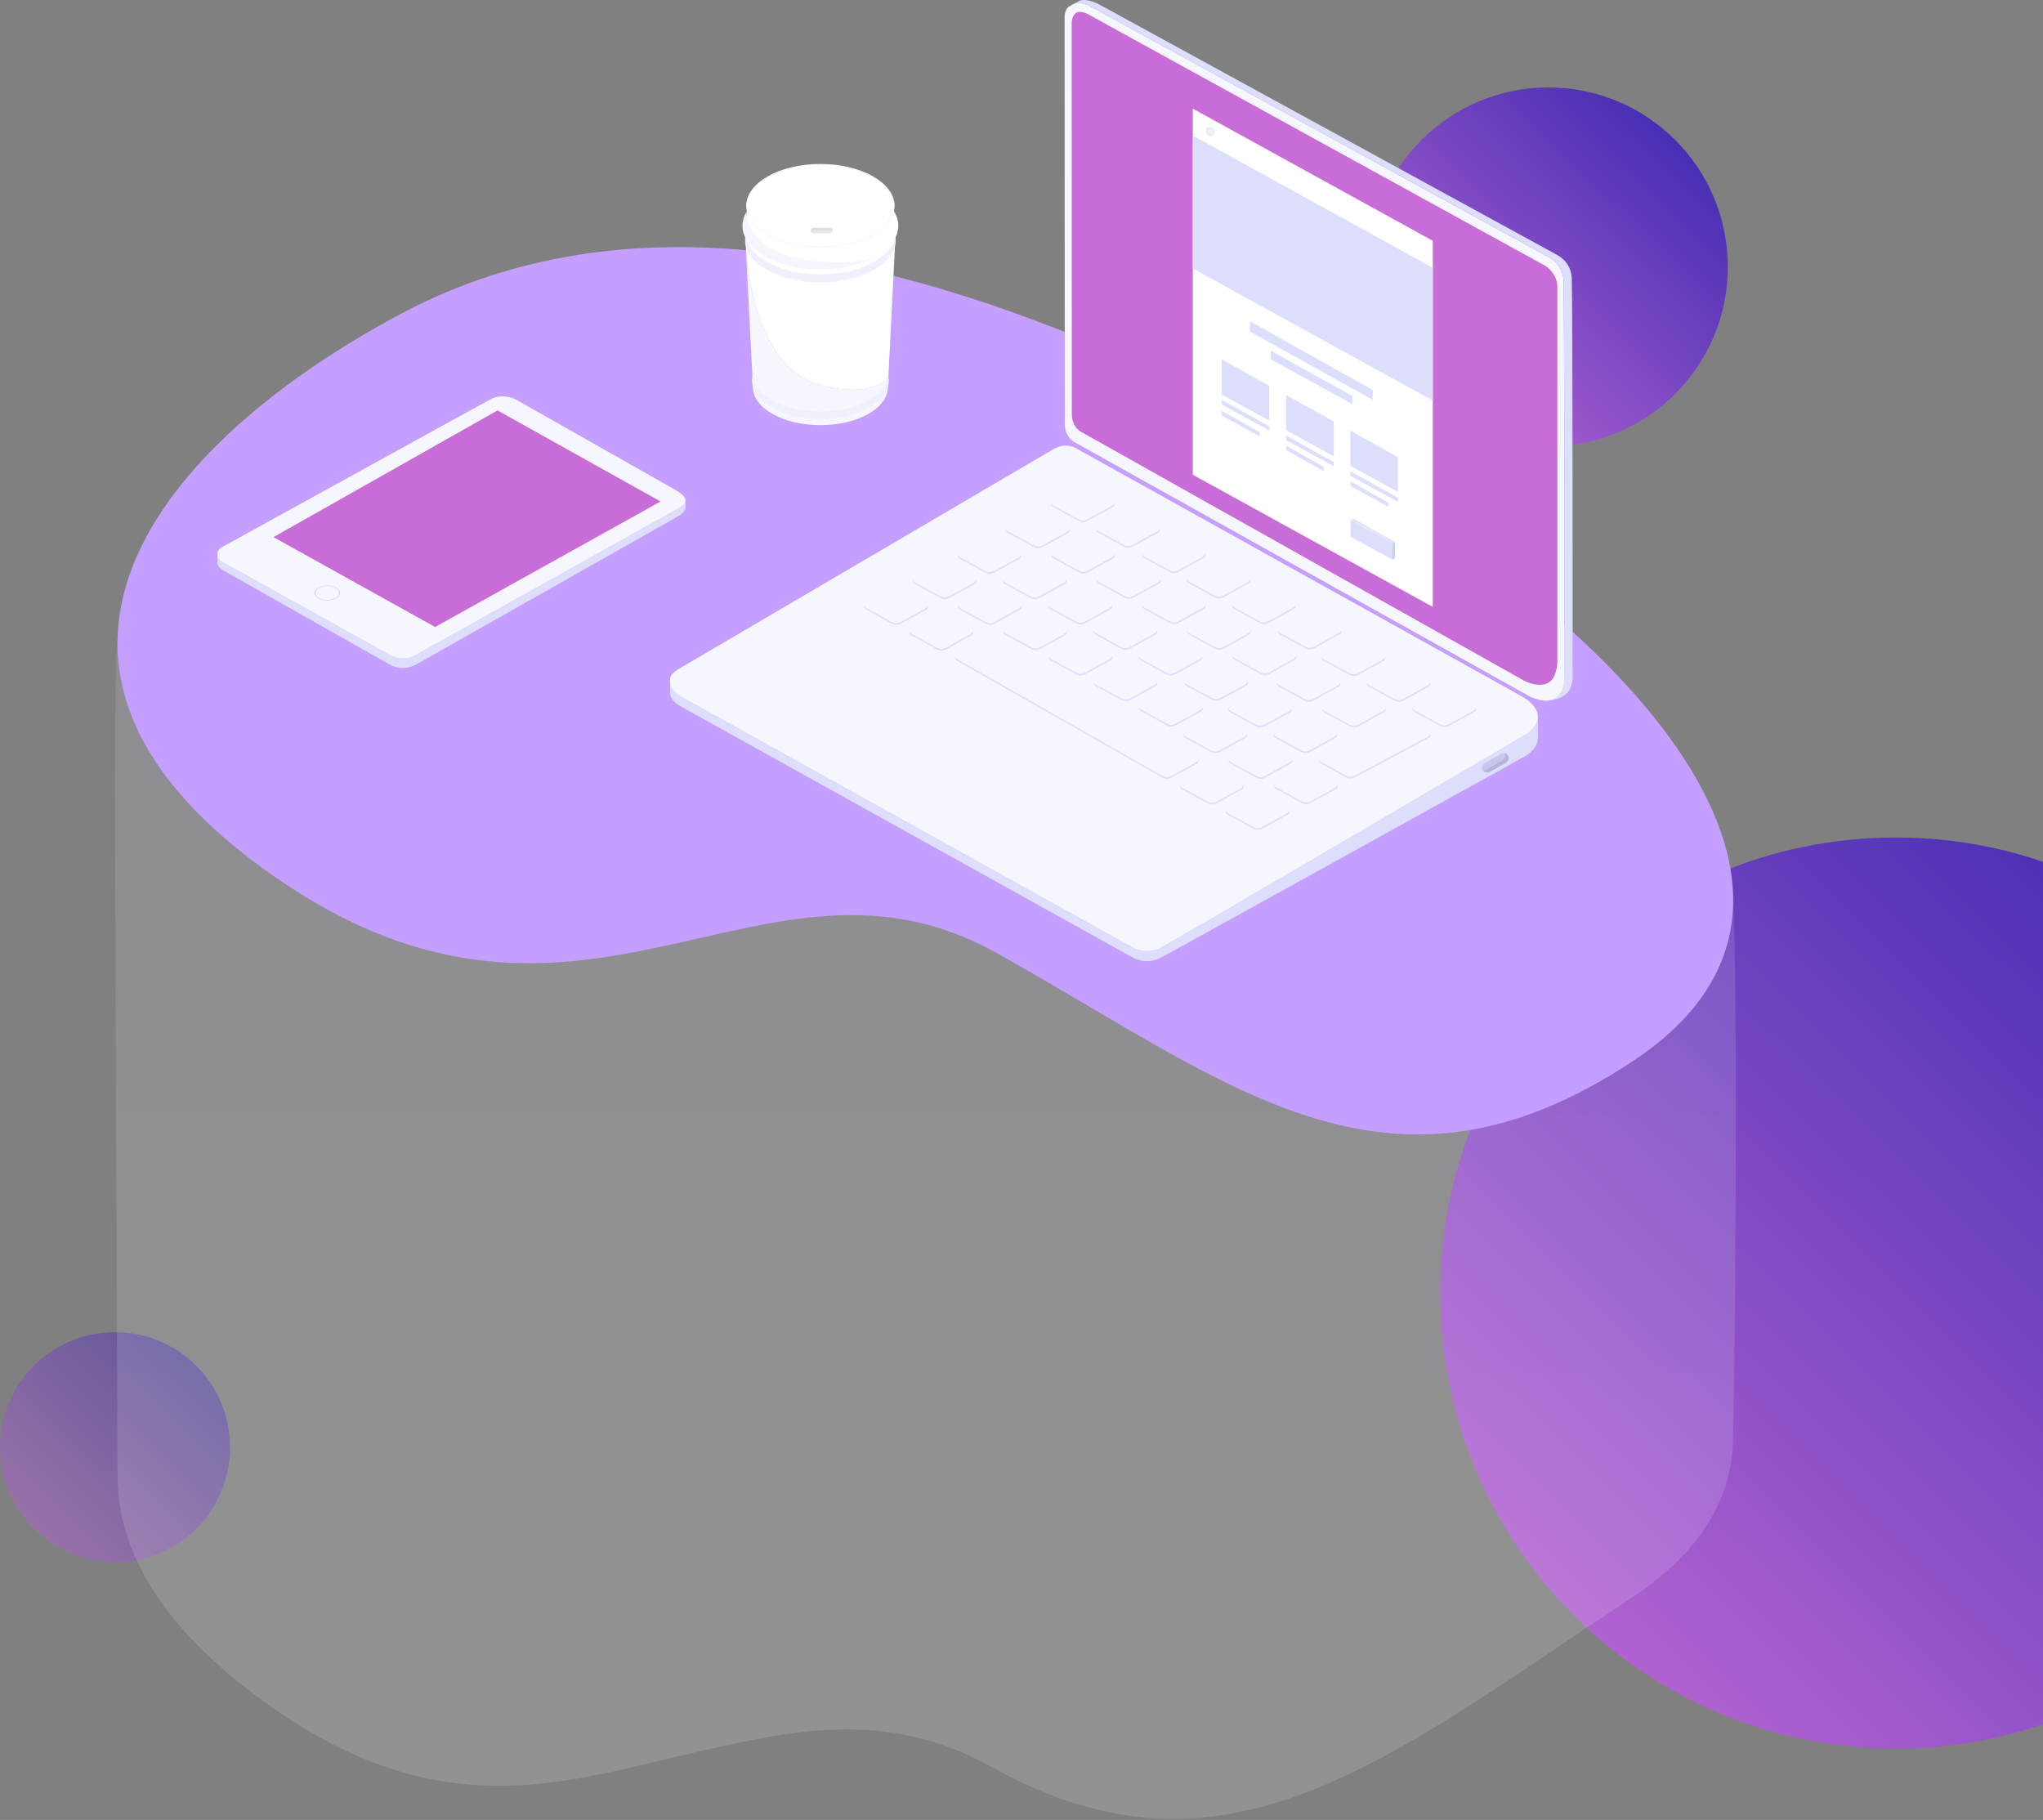 <svg width="888" height="791" viewBox="0 0 888 791" fill="none" xmlns="http://www.w3.org/2000/svg">
<rect x="0" y="0" width="888" height="791" fill="#808080" stroke="none"/>
<path d="M824 760C933.352 760 1022 671.352 1022 562C1022 452.648 933.352 364 824 364C714.648 364 626 452.648 626 562C626 671.352 714.648 760 824 760Z" fill="url(#paint0_linear_2067_365)"/>
<path d="M673 194C716.078 194 751 159.078 751 116C751 72.922 716.078 38 673 38C629.922 38 595 72.922 595 116C595 159.078 629.922 194 673 194Z" fill="url(#paint1_linear_2067_365)"/>
<path opacity="0.499" d="M50 679C77.614 679 100 656.614 100 629C100 601.386 77.614 579 50 579C22.386 579 0 601.386 0 629C0 656.614 22.386 679 50 679Z" fill="url(#paint2_linear_2067_365)"/>
<path opacity="0.14" fill-rule="evenodd" clip-rule="evenodd" d="M51.075 278.095C50.279 280.776 50.007 305.79 50 338.56V341.151C50.014 408.61 51.097 635.45 51.076 641.069C50.949 674.416 70.788 709.422 120.556 743.654C193.48 793.817 247.599 774.026 300.092 762.101C343.713 752.193 384.829 742.284 431 768C532.734 824.664 602.729 764.831 709.732 694.074C738.187 675.257 751.611 652.995 753.166 628.937C753.572 622.672 754.473 549.502 754.481 483.577V481.696C754.475 429.555 753.899 382.407 752.064 377.168C731.698 319.027 652.602 329.093 561.255 280.127C462.946 227.429 374.03 196.957 295.133 196.962C251.631 196.964 211.164 206.23 173.871 226.145C117.966 255.998 64.811 231.851 51.075 278.095Z" fill="url(#paint3_linear_2067_365)"/>
<path fill-rule="evenodd" clip-rule="evenodd" d="M709.732 461.199C602.73 531.956 534.737 470.757 433.003 414.093C331.269 357.429 254.079 473.727 120.555 381.88C-12.969 290.033 68.943 192.628 173.871 136.596C278.799 80.563 408.741 108.824 561.255 190.578C711.188 270.947 816.735 390.442 709.732 461.199Z" fill="#C59FFF"/>
<path fill-rule="evenodd" clip-rule="evenodd" d="M291.283 297.197C291.485 300.385 295.735 302.61 295.735 302.61L492.314 411.834C492.314 411.834 497.934 415.394 504.704 411.834C511.974 408.013 661.815 320.034 661.815 320.034C661.815 320.034 667.995 317.197 668.431 312.128C668.443 312.345 668.457 312.561 668.457 312.793V320.803C668.457 326.224 661.815 329.27 661.815 329.27C661.815 329.27 511.974 412.337 504.704 416.159C497.934 419.719 492.314 416.159 492.314 416.159L295.735 306.935C295.735 306.935 291.264 304.603 291.264 301.29V298.205C291.268 298.127 291.271 297.265 291.276 296.654C291.279 296.944 291.282 297.171 291.283 297.197" fill="#DDDDFC"/>
<path fill-rule="evenodd" clip-rule="evenodd" d="M295.096 290.705L458.082 195.101C463.958 191.91 468.173 195.101 468.173 195.101L661.815 302.853C661.815 302.853 668.456 306.411 668.456 311.566C668.456 311.757 668.446 311.943 668.43 312.128C667.995 317.196 661.815 320.034 661.815 320.034C661.815 320.034 511.974 408.012 504.704 411.835C497.934 415.394 492.314 411.835 492.314 411.835L295.734 302.61C295.734 302.61 291.486 300.385 291.283 297.196C291.282 297.171 291.279 296.944 291.276 296.654C291.271 296.075 291.264 295.235 291.264 295.183C291.264 292.627 295.096 290.705 295.096 290.705" fill="#F6F6FF"/>
<path fill-rule="evenodd" clip-rule="evenodd" d="M675.936 303.515C676.105 303.416 676.266 303.311 676.422 303.201C680.696 300.202 679.994 293.655 679.994 293.655C679.994 293.655 680 129.846 679.604 121.893C679.235 114.487 673.143 111.734 673.143 111.734L473.638 2.608C473.638 2.608 469.447 0.286 466.511 1.781C466.487 1.794 466.284 1.91 466.024 2.059C465.883 2.141 465.724 2.231 465.566 2.322C465.566 2.322 465.567 2.322 465.567 2.321C466.377 1.805 467.985 1.03 468.503 0.732C468.761 0.583 468.965 0.468 468.988 0.456C471.925 -1.041 477.217 1.625 477.217 1.625L676.722 110.752C676.722 110.752 682.813 113.504 683.182 120.911C683.579 128.864 683.572 292.672 683.572 292.672C683.572 292.672 684.275 299.219 680 302.218C679.845 302.328 679.685 302.433 679.515 302.532C674.938 305.22 670.458 304.42 670.458 304.42H670.457C672.271 304.643 674.244 304.51 675.936 303.515" fill="#DDDDFC"/>
<path fill-rule="evenodd" clip-rule="evenodd" d="M464.711 2.817C464.746 2.797 465.149 2.563 465.566 2.322C465.724 2.232 465.882 2.14 466.024 2.059C466.284 1.91 466.486 1.794 466.51 1.782C469.447 0.286 473.639 2.609 473.639 2.609L673.143 111.734C673.143 111.734 679.235 114.487 679.603 121.893C680.001 129.846 679.993 293.655 679.993 293.655C679.993 293.655 680.697 300.202 676.422 303.201C676.266 303.31 676.105 303.416 675.936 303.516C674.244 304.51 672.271 304.643 670.458 304.42C667.365 304.038 664.735 302.613 664.735 302.613L468.07 192.742C468.07 192.742 463.037 190.95 462.809 184.468L462.733 8.293C462.733 8.293 462.442 4.149 464.711 2.817" fill="#F6F6FF"/>
<path fill-rule="evenodd" clip-rule="evenodd" d="M613.872 307.527L613.84 307.289C613.844 307.369 613.855 307.447 613.872 307.527" fill="#DDDDFC"/>
<path fill-rule="evenodd" clip-rule="evenodd" d="M613.838 307.276L613.84 307.289C613.84 307.285 613.84 307.28 613.84 307.276H613.838Z" fill="#DDDDFC"/>
<path fill-rule="evenodd" clip-rule="evenodd" d="M640.246 309.011L630.198 314.55C628.382 315.551 627.205 315.456 625.701 314.67L614.886 308.743C614.275 308.38 613.968 307.957 613.872 307.527L613.987 308.38C614.063 308.817 614.451 309.181 614.929 309.463L625.745 315.391C627.248 316.177 628.425 316.273 630.24 315.272L640.289 309.732C640.909 309.391 641.501 309.151 641.562 308.466L641.643 307.21H641.638C641.607 307.899 641.106 308.537 640.246 309.011" fill="#DDDDFC"/>
<path fill-rule="evenodd" clip-rule="evenodd" d="M594.036 296.521L594.004 296.283C594.008 296.362 594.019 296.442 594.036 296.521" fill="#DDDDFC"/>
<path fill-rule="evenodd" clip-rule="evenodd" d="M594.002 296.27L594.004 296.283V296.27H594.002Z" fill="#DDDDFC"/>
<path fill-rule="evenodd" clip-rule="evenodd" d="M620.409 298.006L610.362 303.545C608.547 304.545 607.369 304.449 605.865 303.663L595.05 297.736C594.439 297.375 594.133 296.952 594.036 296.521L594.152 297.375C594.228 297.811 594.614 298.174 595.093 298.458L605.91 304.386C607.412 305.171 608.589 305.267 610.404 304.266L620.454 298.727C621.072 298.385 621.666 298.145 621.725 297.46L621.807 296.204L621.802 296.205C621.771 296.893 621.27 297.531 620.409 298.006" fill="#DDDDFC"/>
<path fill-rule="evenodd" clip-rule="evenodd" d="M600.79 286.84L590.742 292.38C588.927 293.38 587.749 293.284 586.245 292.499L575.43 286.571C574.819 286.211 574.512 285.786 574.416 285.354L574.531 286.21C574.607 286.646 574.995 287.009 575.473 287.292L586.288 293.22C587.792 294.006 588.969 294.101 590.784 293.101L600.833 287.561C601.452 287.22 602.044 286.98 602.105 286.295L602.187 285.039H602.182C602.151 285.727 601.65 286.366 600.79 286.84" fill="#DDDDFC"/>
<path fill-rule="evenodd" clip-rule="evenodd" d="M555.277 273.785L555.245 273.547C555.249 273.627 555.26 273.705 555.277 273.785" fill="#DDDDFC"/>
<path fill-rule="evenodd" clip-rule="evenodd" d="M555.243 273.534L555.245 273.547V273.534H555.243Z" fill="#DDDDFC"/>
<path fill-rule="evenodd" clip-rule="evenodd" d="M581.651 275.269L571.603 280.808C569.787 281.809 568.61 281.713 567.107 280.928L556.291 275.001C555.68 274.638 555.373 274.215 555.277 273.784L555.392 274.638C555.468 275.075 555.856 275.438 556.334 275.721L567.15 281.648C568.653 282.434 569.83 282.53 571.646 281.53L581.694 275.991C582.313 275.649 582.906 275.408 582.967 274.724L583.048 273.468H583.042C583.012 274.157 582.511 274.795 581.651 275.269" fill="#DDDDFC"/>
<path fill-rule="evenodd" clip-rule="evenodd" d="M535.441 262.779L535.408 262.541C535.413 262.62 535.424 262.699 535.441 262.779" fill="#DDDDFC"/>
<path fill-rule="evenodd" clip-rule="evenodd" d="M535.407 262.528L535.409 262.541V262.528H535.407Z" fill="#DDDDFC"/>
<path fill-rule="evenodd" clip-rule="evenodd" d="M561.815 264.264L551.767 269.803C549.952 270.803 548.775 270.708 547.271 269.922L536.455 263.994C535.843 263.634 535.537 263.21 535.441 262.779L535.556 263.633C535.632 264.069 536.019 264.433 536.499 264.716L547.314 270.644C548.818 271.429 549.994 271.525 551.809 270.524L561.858 264.985C562.477 264.643 563.071 264.404 563.13 263.717L563.211 262.462L563.207 262.463C563.177 263.151 562.676 263.789 561.815 264.264" fill="#DDDDFC"/>
<path fill-rule="evenodd" clip-rule="evenodd" d="M542.194 253.098L532.146 258.637C530.332 259.638 529.154 259.542 527.65 258.756L516.834 252.828C516.224 252.468 515.916 252.043 515.821 251.612L515.936 252.468C516.012 252.904 516.4 253.267 516.878 253.55L527.693 259.477C529.197 260.263 530.374 260.359 532.189 259.359L542.238 253.819C542.858 253.478 543.449 253.237 543.51 252.553L543.591 251.297H543.586C543.556 251.985 543.055 252.623 542.194 253.098" fill="#DDDDFC"/>
<path fill-rule="evenodd" clip-rule="evenodd" d="M496.216 240.361L496.217 240.373C496.217 240.368 496.218 240.365 496.217 240.361H496.216Z" fill="#DDDDFC"/>
<path fill-rule="evenodd" clip-rule="evenodd" d="M522.623 242.096L512.575 247.634C510.76 248.635 509.583 248.539 508.078 247.754L497.263 241.827C496.653 241.465 496.346 241.041 496.25 240.61L496.365 241.465C496.439 241.901 496.828 242.264 497.307 242.548L508.122 248.474C509.625 249.261 510.803 249.357 512.618 248.356L522.666 242.817C523.286 242.475 523.877 242.234 523.938 241.549L524.021 240.294H524.016C523.985 240.983 523.483 241.621 522.623 242.096" fill="#DDDDFC"/>
<path fill-rule="evenodd" clip-rule="evenodd" d="M476.414 229.605L476.381 229.367C476.386 229.446 476.397 229.525 476.414 229.605" fill="#DDDDFC"/>
<path fill-rule="evenodd" clip-rule="evenodd" d="M476.38 229.354L476.381 229.367V229.354H476.38Z" fill="#DDDDFC"/>
<path fill-rule="evenodd" clip-rule="evenodd" d="M502.787 231.09L492.74 236.629C490.925 237.63 489.746 237.533 488.243 236.747L477.427 230.82C476.817 230.459 476.51 230.035 476.414 229.605L476.529 230.459C476.605 230.896 476.992 231.258 477.471 231.542L488.287 237.469C489.79 238.254 490.967 238.351 492.782 237.35L502.831 231.81C503.45 231.47 504.042 231.229 504.103 230.544L504.184 229.288L504.18 229.289C504.149 229.977 503.648 230.615 502.787 231.09" fill="#DDDDFC"/>
<path fill-rule="evenodd" clip-rule="evenodd" d="M483.168 219.924L473.119 225.463C471.305 226.464 470.127 226.368 468.622 225.582L457.806 219.655C457.196 219.294 456.89 218.869 456.794 218.439L456.909 219.294C456.984 219.73 457.373 220.093 457.85 220.376L468.666 226.303C470.168 227.09 471.347 227.185 473.162 226.184L483.209 220.645C483.829 220.304 484.422 220.063 484.482 219.379L484.563 218.123H484.56C484.529 218.811 484.028 219.45 483.168 219.924" fill="#DDDDFC"/>
<path fill-rule="evenodd" clip-rule="evenodd" d="M594.358 318.692L594.326 318.454C594.331 318.535 594.341 318.613 594.358 318.692" fill="#DDDDFC"/>
<path fill-rule="evenodd" clip-rule="evenodd" d="M594.325 318.442L594.326 318.455C594.326 318.45 594.327 318.446 594.326 318.442H594.325Z" fill="#DDDDFC"/>
<path fill-rule="evenodd" clip-rule="evenodd" d="M574.522 307.687L574.49 307.449C574.495 307.528 574.506 307.607 574.522 307.687" fill="#DDDDFC"/>
<path fill-rule="evenodd" clip-rule="evenodd" d="M574.488 307.436L574.49 307.449C574.491 307.445 574.49 307.44 574.49 307.436H574.488Z" fill="#DDDDFC"/>
<path fill-rule="evenodd" clip-rule="evenodd" d="M600.896 309.171L590.849 314.71C589.034 315.712 587.856 315.615 586.352 314.829L575.536 308.902C574.926 308.541 574.619 308.117 574.522 307.687L574.638 308.541C574.714 308.978 575.1 309.34 575.58 309.623L586.396 315.551C587.898 316.336 589.076 316.433 590.891 315.432L600.94 309.892C601.559 309.55 602.151 309.311 602.212 308.625L602.293 307.37L602.289 307.37C602.259 308.059 601.757 308.697 600.896 309.171" fill="#DDDDFC"/>
<path fill-rule="evenodd" clip-rule="evenodd" d="M581.276 298.006L571.228 303.545C569.413 304.545 568.235 304.45 566.732 303.664L555.915 297.736C555.305 297.376 554.999 296.951 554.902 296.52L555.017 297.375C555.092 297.811 555.48 298.174 555.959 298.457L566.774 304.385C568.278 305.172 569.457 305.267 571.271 304.266L581.319 298.727C581.938 298.385 582.532 298.145 582.592 297.46L582.673 296.205H582.668C582.637 296.892 582.136 297.531 581.276 298.006" fill="#DDDDFC"/>
<path fill-rule="evenodd" clip-rule="evenodd" d="M535.764 284.95L535.731 284.713C535.735 284.793 535.746 284.871 535.764 284.95" fill="#DDDDFC"/>
<path fill-rule="evenodd" clip-rule="evenodd" d="M535.73 284.7L535.731 284.713C535.731 284.708 535.732 284.704 535.731 284.7H535.73Z" fill="#DDDDFC"/>
<path fill-rule="evenodd" clip-rule="evenodd" d="M562.137 286.435L552.089 291.973C550.274 292.974 549.097 292.879 547.593 292.094L536.777 286.166C536.167 285.803 535.859 285.381 535.764 284.95L535.879 285.803C535.954 286.24 536.342 286.604 536.82 286.887L547.636 292.815C549.138 293.601 550.317 293.696 552.132 292.696L562.181 287.156C562.8 286.814 563.392 286.574 563.453 285.889L563.534 284.634H563.53C563.499 285.322 562.998 285.96 562.137 286.435" fill="#DDDDFC"/>
<path fill-rule="evenodd" clip-rule="evenodd" d="M515.927 273.945L515.895 273.707C515.9 273.786 515.911 273.865 515.927 273.945" fill="#DDDDFC"/>
<path fill-rule="evenodd" clip-rule="evenodd" d="M515.893 273.694L515.895 273.707C515.896 273.702 515.895 273.698 515.895 273.694H515.893Z" fill="#DDDDFC"/>
<path fill-rule="evenodd" clip-rule="evenodd" d="M542.301 275.429L532.253 280.969C530.439 281.969 529.261 281.873 527.758 281.087L516.941 275.159C516.331 274.798 516.024 274.375 515.927 273.944L516.043 274.798C516.119 275.235 516.505 275.598 516.985 275.881L527.801 281.809C529.303 282.594 530.481 282.691 532.296 281.69L542.345 276.15C542.964 275.809 543.556 275.569 543.616 274.883L543.698 273.628H543.693C543.663 274.316 543.162 274.955 542.301 275.429" fill="#DDDDFC"/>
<path fill-rule="evenodd" clip-rule="evenodd" d="M522.681 264.264L512.634 269.803C510.818 270.803 509.64 270.708 508.137 269.922L497.32 263.995C496.71 263.634 496.404 263.209 496.307 262.778L496.423 263.634C496.497 264.069 496.887 264.433 497.364 264.715L508.18 270.643C509.683 271.429 510.861 271.525 512.676 270.524L522.724 264.985C523.343 264.643 523.937 264.403 523.996 263.718L524.078 262.463H524.073C524.042 263.15 523.541 263.789 522.681 264.264" fill="#DDDDFC"/>
<path fill-rule="evenodd" clip-rule="evenodd" d="M476.736 251.776L476.704 251.539C476.709 251.618 476.719 251.697 476.736 251.776" fill="#DDDDFC"/>
<path fill-rule="evenodd" clip-rule="evenodd" d="M476.702 251.526L476.704 251.539C476.704 251.534 476.704 251.53 476.704 251.526H476.702Z" fill="#DDDDFC"/>
<path fill-rule="evenodd" clip-rule="evenodd" d="M503.109 253.261L493.062 258.799C491.247 259.801 490.069 259.704 488.566 258.92L477.749 252.992C477.139 252.63 476.832 252.207 476.736 251.776L476.851 252.63C476.927 253.067 477.315 253.43 477.792 253.713L488.609 259.641C490.111 260.427 491.29 260.522 493.104 259.521L503.153 253.982C503.772 253.64 504.364 253.4 504.426 252.715L504.507 251.46H504.502C504.472 252.147 503.97 252.786 503.109 253.261" fill="#DDDDFC"/>
<path fill-rule="evenodd" clip-rule="evenodd" d="M456.9 240.77L456.868 240.533C456.872 240.612 456.884 240.692 456.9 240.77" fill="#DDDDFC"/>
<path fill-rule="evenodd" clip-rule="evenodd" d="M456.866 240.52L456.868 240.533V240.52H456.866Z" fill="#DDDDFC"/>
<path fill-rule="evenodd" clip-rule="evenodd" d="M483.273 242.256L473.226 247.795C471.411 248.795 470.234 248.699 468.73 247.913L457.914 241.985C457.304 241.625 456.997 241.201 456.9 240.77L457.015 241.625C457.092 242.061 457.478 242.423 457.958 242.707L468.774 248.635C470.276 249.42 471.454 249.517 473.269 248.516L483.318 242.977C483.937 242.635 484.529 242.395 484.589 241.709L484.671 240.453L484.666 240.454C484.635 241.142 484.134 241.781 483.273 242.256" fill="#DDDDFC"/>
<path fill-rule="evenodd" clip-rule="evenodd" d="M573.275 329.858L573.243 329.62C573.246 329.699 573.258 329.778 573.275 329.858" fill="#DDDDFC"/>
<path fill-rule="evenodd" clip-rule="evenodd" d="M573.241 329.607L573.243 329.621C573.242 329.616 573.244 329.612 573.242 329.607H573.241Z" fill="#DDDDFC"/>
<path fill-rule="evenodd" clip-rule="evenodd" d="M553.439 318.852L553.407 318.615C553.411 318.693 553.423 318.773 553.439 318.852" fill="#DDDDFC"/>
<path fill-rule="evenodd" clip-rule="evenodd" d="M553.405 318.601L553.407 318.615V318.601H553.405Z" fill="#DDDDFC"/>
<path fill-rule="evenodd" clip-rule="evenodd" d="M579.813 320.337L569.765 325.876C567.95 326.876 566.772 326.78 565.269 325.994L554.452 320.067C553.842 319.706 553.535 319.283 553.439 318.852L553.554 319.706C553.63 320.142 554.017 320.505 554.497 320.789L565.313 326.717C566.815 327.502 567.992 327.598 569.808 326.597L579.856 321.058C580.475 320.716 581.068 320.476 581.129 319.791L581.21 318.535L581.205 318.536C581.174 319.224 580.673 319.862 579.813 320.337" fill="#DDDDFC"/>
<path fill-rule="evenodd" clip-rule="evenodd" d="M560.193 309.171L550.144 314.71C548.33 315.712 547.153 315.615 545.648 314.83L534.832 308.902C534.221 308.541 533.915 308.117 533.819 307.686L533.934 308.541C534.01 308.977 534.398 309.34 534.875 309.623L545.692 315.551C547.194 316.337 548.372 316.433 550.188 315.432L560.236 309.892C560.855 309.551 561.448 309.311 561.507 308.626L561.588 307.37H561.586C561.554 308.058 561.053 308.697 560.193 309.171" fill="#DDDDFC"/>
<path fill-rule="evenodd" clip-rule="evenodd" d="M514.68 296.116L514.648 295.878C514.651 295.958 514.663 296.036 514.68 296.116" fill="#DDDDFC"/>
<path fill-rule="evenodd" clip-rule="evenodd" d="M514.646 295.865L514.648 295.879C514.647 295.873 514.649 295.87 514.647 295.865H514.646Z" fill="#DDDDFC"/>
<path fill-rule="evenodd" clip-rule="evenodd" d="M541.053 297.6L531.006 303.139C529.19 304.14 528.013 304.044 526.509 303.259L515.693 297.332C515.084 296.969 514.776 296.546 514.68 296.116L514.795 296.969C514.87 297.406 515.258 297.769 515.738 298.053L526.552 303.98C528.055 304.765 529.234 304.862 531.049 303.861L541.096 298.322C541.716 297.98 542.309 297.74 542.37 297.055L542.451 295.8H542.446C542.415 296.488 541.913 297.126 541.053 297.6" fill="#DDDDFC"/>
<path fill-rule="evenodd" clip-rule="evenodd" d="M494.844 285.11L494.812 284.872C494.816 284.951 494.827 285.031 494.844 285.11" fill="#DDDDFC"/>
<path fill-rule="evenodd" clip-rule="evenodd" d="M494.81 284.859L494.812 284.873V284.859H494.81Z" fill="#DDDDFC"/>
<path fill-rule="evenodd" clip-rule="evenodd" d="M521.218 286.595L511.171 292.134C509.355 293.134 508.177 293.038 506.674 292.252L495.857 286.325C495.247 285.964 494.94 285.541 494.844 285.11L494.96 285.964C495.035 286.4 495.422 286.763 495.902 287.047L506.718 292.975C508.22 293.76 509.397 293.856 511.213 292.855L521.261 287.316C521.88 286.974 522.473 286.734 522.534 286.049L522.615 284.793L522.61 284.794C522.579 285.482 522.078 286.12 521.218 286.595" fill="#DDDDFC"/>
<path fill-rule="evenodd" clip-rule="evenodd" d="M501.598 275.429L491.549 280.969C489.735 281.969 488.557 281.873 487.053 281.087L476.237 275.16C475.627 274.799 475.319 274.374 475.224 273.944L475.339 274.798C475.414 275.235 475.802 275.598 476.28 275.881L487.096 281.808C488.599 282.595 489.777 282.69 491.593 281.69L501.64 276.15C502.26 275.809 502.853 275.568 502.913 274.884L502.993 273.628H502.99C502.959 274.316 502.458 274.955 501.598 275.429" fill="#DDDDFC"/>
<path fill-rule="evenodd" clip-rule="evenodd" d="M455.653 262.942L455.62 262.704C455.624 262.784 455.636 262.862 455.653 262.942" fill="#DDDDFC"/>
<path fill-rule="evenodd" clip-rule="evenodd" d="M455.619 262.691L455.62 262.704C455.62 262.699 455.621 262.696 455.62 262.691H455.619Z" fill="#DDDDFC"/>
<path fill-rule="evenodd" clip-rule="evenodd" d="M482.026 264.426L471.978 269.965C470.163 270.967 468.986 270.87 467.482 270.085L456.666 264.157C456.057 263.795 455.748 263.372 455.653 262.942L455.768 263.795C455.843 264.233 456.231 264.596 456.709 264.879L467.525 270.806C469.028 271.591 470.207 271.688 472.021 270.687L482.069 265.148C482.689 264.806 483.281 264.566 483.342 263.881L483.423 262.625H483.419C483.388 263.314 482.886 263.952 482.026 264.426" fill="#DDDDFC"/>
<path fill-rule="evenodd" clip-rule="evenodd" d="M435.817 251.937L435.785 251.698C435.789 251.777 435.8 251.857 435.817 251.937" fill="#DDDDFC"/>
<path fill-rule="evenodd" clip-rule="evenodd" d="M435.783 251.685L435.785 251.699V251.685H435.783Z" fill="#DDDDFC"/>
<path fill-rule="evenodd" clip-rule="evenodd" d="M462.19 253.421L452.143 258.96C450.328 259.961 449.15 259.865 447.647 259.078L436.83 253.151C436.22 252.791 435.912 252.367 435.817 251.937L435.932 252.79C436.007 253.227 436.395 253.59 436.874 253.872L447.689 259.801C449.192 260.586 450.37 260.682 452.186 259.681L462.234 254.142C462.853 253.8 463.446 253.561 463.505 252.876L463.586 251.62L463.583 251.62C463.552 252.308 463.05 252.946 462.19 253.421" fill="#DDDDFC"/>
<path fill-rule="evenodd" clip-rule="evenodd" d="M463.653 231.267L453.607 236.806C451.791 237.807 450.614 237.71 449.11 236.924L438.294 230.997C437.684 230.636 437.377 230.213 437.28 229.782L437.395 230.636C437.472 231.073 437.858 231.435 438.338 231.718L449.154 237.647C450.656 238.432 451.833 238.528 453.649 237.527L463.698 231.988C464.317 231.646 464.91 231.406 464.969 230.721L465.051 229.465L465.046 229.466C465.015 230.153 464.514 230.792 463.653 231.267" fill="#DDDDFC"/>
<path fill-rule="evenodd" clip-rule="evenodd" d="M442.57 242.432L432.523 247.972C430.708 248.972 429.53 248.876 428.027 248.09L417.211 242.162C416.6 241.802 416.292 241.378 416.197 240.948L416.312 241.801C416.387 242.238 416.775 242.601 417.255 242.885L428.07 248.812C429.573 249.597 430.75 249.694 432.566 248.693L442.614 243.153C443.234 242.811 443.826 242.572 443.885 241.886L443.966 240.631L443.963 240.632C443.932 241.319 443.431 241.957 442.57 242.432" fill="#DDDDFC"/>
<path fill-rule="evenodd" clip-rule="evenodd" d="M620.481 320.256L589.349 336.895C587.534 337.895 586.357 337.8 584.854 337.014L574.038 331.086C573.426 330.726 573.121 330.301 573.024 329.87L573.139 330.725C573.214 331.161 573.604 331.524 574.081 331.807L584.898 337.735C586.4 338.521 587.578 338.617 589.394 337.616L620.524 320.977C621.143 320.636 621.737 320.395 621.797 319.71L621.879 318.455H621.873C621.842 319.143 621.341 319.781 620.481 320.256" fill="#DDDDFC"/>
<path fill-rule="evenodd" clip-rule="evenodd" d="M553.762 341.023L553.729 340.786C553.733 340.866 553.744 340.944 553.762 341.023" fill="#DDDDFC"/>
<path fill-rule="evenodd" clip-rule="evenodd" d="M553.728 340.773L553.729 340.786C553.729 340.781 553.73 340.777 553.729 340.773H553.728Z" fill="#DDDDFC"/>
<path fill-rule="evenodd" clip-rule="evenodd" d="M580.135 342.508L570.087 348.047C568.272 349.047 567.095 348.952 565.592 348.167L554.775 342.24C554.165 341.877 553.857 341.454 553.762 341.023L553.876 341.877C553.952 342.313 554.34 342.677 554.817 342.961L565.634 348.887C567.137 349.673 568.315 349.769 570.13 348.769L580.178 343.23C580.798 342.887 581.39 342.647 581.451 341.962L581.532 340.708H581.528C581.496 341.395 580.995 342.033 580.135 342.508" fill="#DDDDFC"/>
<path fill-rule="evenodd" clip-rule="evenodd" d="M533.926 330.018L533.893 329.78C533.897 329.859 533.909 329.938 533.926 330.018" fill="#DDDDFC"/>
<path fill-rule="evenodd" clip-rule="evenodd" d="M533.892 329.767L533.893 329.78C533.895 329.775 533.893 329.771 533.893 329.767H533.892Z" fill="#DDDDFC"/>
<path fill-rule="evenodd" clip-rule="evenodd" d="M560.298 331.503L550.251 337.042C548.436 338.042 547.26 337.946 545.755 337.16L534.939 331.233C534.33 330.872 534.022 330.448 533.926 330.018L534.04 330.871C534.117 331.308 534.504 331.671 534.983 331.955L545.799 337.882C547.302 338.668 548.478 338.764 550.294 337.763L560.343 332.224C560.962 331.881 561.555 331.642 561.615 330.956L561.696 329.701L561.692 329.702C561.661 330.39 561.16 331.027 560.298 331.503" fill="#DDDDFC"/>
<path fill-rule="evenodd" clip-rule="evenodd" d="M540.679 320.337L530.631 325.876C528.816 326.876 527.638 326.781 526.135 325.995L515.318 320.068C514.708 319.707 514.401 319.282 514.305 318.852L514.42 319.706C514.496 320.142 514.884 320.505 515.362 320.788L526.178 326.716C527.68 327.503 528.858 327.597 530.674 326.597L540.722 321.058C541.341 320.716 541.934 320.476 541.995 319.791L542.076 318.536H542.071C542.041 319.224 541.54 319.862 540.679 320.337" fill="#DDDDFC"/>
<path fill-rule="evenodd" clip-rule="evenodd" d="M495.166 307.281L495.134 307.043C495.138 307.124 495.149 307.202 495.166 307.281" fill="#DDDDFC"/>
<path fill-rule="evenodd" clip-rule="evenodd" d="M495.133 307.031L495.134 307.044C495.134 307.039 495.135 307.035 495.134 307.031H495.133Z" fill="#DDDDFC"/>
<path fill-rule="evenodd" clip-rule="evenodd" d="M521.54 308.766L511.492 314.304C509.677 315.305 508.5 315.21 506.996 314.425L496.18 308.498C495.57 308.135 495.262 307.712 495.166 307.281L495.282 308.135C495.357 308.571 495.745 308.935 496.224 309.219L507.039 315.145C508.542 315.931 509.72 316.027 511.535 315.027L521.583 309.487C522.202 309.145 522.795 308.905 522.856 308.22L522.938 306.966H522.933C522.901 307.653 522.4 308.291 521.54 308.766" fill="#DDDDFC"/>
<path fill-rule="evenodd" clip-rule="evenodd" d="M475.331 296.276L475.298 296.038C475.302 296.117 475.314 296.196 475.331 296.276" fill="#DDDDFC"/>
<path fill-rule="evenodd" clip-rule="evenodd" d="M475.297 296.025L475.298 296.038V296.025H475.297Z" fill="#DDDDFC"/>
<path fill-rule="evenodd" clip-rule="evenodd" d="M501.703 297.76L491.656 303.3C489.841 304.3 488.664 304.204 487.16 303.418L476.344 297.491C475.735 297.13 475.427 296.706 475.331 296.276L475.445 297.129C475.521 297.566 475.909 297.929 476.387 298.213L487.204 304.14C488.706 304.926 489.883 305.022 491.699 304.021L501.747 298.481C502.366 298.139 502.959 297.9 503.02 297.214L503.101 295.959L503.097 295.96C503.065 296.648 502.564 297.286 501.703 297.76" fill="#DDDDFC"/>
<path fill-rule="evenodd" clip-rule="evenodd" d="M482.084 286.595L472.036 292.134C470.221 293.134 469.043 293.039 467.54 292.253L456.724 286.326C456.113 285.965 455.806 285.54 455.71 285.109L455.826 285.964C455.901 286.4 456.289 286.763 456.767 287.046L467.583 292.974C469.086 293.761 470.264 293.855 472.079 292.855L482.127 287.316C482.746 286.974 483.339 286.734 483.4 286.049L483.481 284.794H483.476C483.445 285.481 482.944 286.12 482.084 286.595" fill="#DDDDFC"/>
<path fill-rule="evenodd" clip-rule="evenodd" d="M436.14 274.107L436.107 273.87C436.111 273.95 436.121 274.028 436.14 274.107" fill="#DDDDFC"/>
<path fill-rule="evenodd" clip-rule="evenodd" d="M436.105 273.857L436.107 273.87C436.106 273.865 436.107 273.861 436.106 273.857H436.105Z" fill="#DDDDFC"/>
<path fill-rule="evenodd" clip-rule="evenodd" d="M462.513 275.592L452.465 281.13C450.649 282.131 449.473 282.036 447.968 281.251L437.153 275.324C436.543 274.961 436.235 274.538 436.14 274.107L436.253 274.961C436.33 275.397 436.718 275.761 437.195 276.045L448.012 281.971C449.515 282.757 450.692 282.853 452.508 281.853L462.555 276.314C463.175 275.971 463.768 275.731 463.829 275.046L463.91 273.792H463.905C463.874 274.479 463.373 275.117 462.513 275.592" fill="#DDDDFC"/>
<path fill-rule="evenodd" clip-rule="evenodd" d="M416.303 263.102L416.271 262.864C416.275 262.943 416.286 263.021 416.303 263.102" fill="#DDDDFC"/>
<path fill-rule="evenodd" clip-rule="evenodd" d="M416.268 262.851L416.271 262.864V262.851H416.268Z" fill="#DDDDFC"/>
<path fill-rule="evenodd" clip-rule="evenodd" d="M442.676 264.587L432.628 270.126C430.813 271.126 429.637 271.03 428.133 270.244L417.317 264.316C416.706 263.956 416.4 263.532 416.303 263.101L416.418 263.956C416.495 264.392 416.882 264.755 417.361 265.038L428.177 270.966C429.679 271.751 430.856 271.848 432.671 270.847L442.719 265.307C443.339 264.966 443.933 264.725 443.993 264.04L444.074 262.784H444.07C444.038 263.473 443.537 264.112 442.676 264.587" fill="#DDDDFC"/>
<path fill-rule="evenodd" clip-rule="evenodd" d="M423.056 253.421L413.008 258.96C411.193 259.961 410.016 259.865 408.511 259.079L397.696 253.152C397.085 252.791 396.779 252.366 396.683 251.935L396.798 252.791C396.874 253.226 397.262 253.59 397.74 253.872L408.555 259.8C410.058 260.586 411.236 260.682 413.052 259.681L423.1 254.142C423.719 253.8 424.312 253.56 424.371 252.876L424.453 251.62H424.448C424.418 252.307 423.917 252.946 423.056 253.421" fill="#DDDDFC"/>
<path fill-rule="evenodd" clip-rule="evenodd" d="M532.685 352.188L532.654 351.95C532.658 352.031 532.668 352.109 532.685 352.188" fill="#DDDDFC"/>
<path fill-rule="evenodd" clip-rule="evenodd" d="M532.652 351.938L532.654 351.951V351.938H532.652Z" fill="#DDDDFC"/>
<path fill-rule="evenodd" clip-rule="evenodd" d="M559.059 353.673L549.011 359.212C547.196 360.212 546.019 360.117 544.516 359.332L533.699 353.405C533.089 353.042 532.782 352.619 532.685 352.188L532.801 353.042C532.877 353.478 533.265 353.842 533.742 354.126L544.559 360.052C546.061 360.838 547.239 360.934 549.053 359.934L559.102 354.395C559.722 354.053 560.314 353.812 560.375 353.127L560.457 351.873H560.452C560.42 352.56 559.92 353.198 559.059 353.673" fill="#DDDDFC"/>
<path fill-rule="evenodd" clip-rule="evenodd" d="M512.85 341.183L512.817 340.945C512.822 341.024 512.833 341.103 512.85 341.183" fill="#DDDDFC"/>
<path fill-rule="evenodd" clip-rule="evenodd" d="M512.816 340.932L512.817 340.945C512.818 340.941 512.817 340.936 512.817 340.932H512.816Z" fill="#DDDDFC"/>
<path fill-rule="evenodd" clip-rule="evenodd" d="M539.223 342.668L529.175 348.207C527.361 349.207 526.184 349.111 524.679 348.325L513.864 342.398C513.254 342.037 512.946 341.613 512.85 341.183L512.965 342.036C513.041 342.473 513.428 342.836 513.907 343.12L524.723 349.047C526.226 349.832 527.403 349.929 529.217 348.928L539.267 343.389C539.886 343.047 540.479 342.807 540.538 342.121L540.62 340.866L540.616 340.867C540.585 341.555 540.084 342.193 539.223 342.668" fill="#DDDDFC"/>
<path fill-rule="evenodd" clip-rule="evenodd" d="M519.602 331.502L509.555 337.041C507.741 338.042 506.562 337.946 505.059 337.16L416.077 286.53C415.466 286.169 415.159 285.744 415.063 285.314L415.178 286.168C415.254 286.604 415.642 286.967 416.12 287.25L505.103 337.881C506.605 338.668 507.783 338.762 509.598 337.763L519.647 332.223C520.265 331.881 520.858 331.641 520.919 330.956L521 329.701H520.994C520.965 330.389 520.463 331.027 519.602 331.502" fill="#DDDDFC"/>
<path fill-rule="evenodd" clip-rule="evenodd" d="M474.091 318.446L474.058 318.209C474.063 318.289 474.074 318.367 474.091 318.446" fill="#DDDDFC"/>
<path fill-rule="evenodd" clip-rule="evenodd" d="M474.057 318.196L474.058 318.209C474.058 318.204 474.059 318.2 474.058 318.196H474.057Z" fill="#DDDDFC"/>
<path fill-rule="evenodd" clip-rule="evenodd" d="M454.255 307.441L454.222 307.203C454.227 307.282 454.238 307.361 454.255 307.441" fill="#DDDDFC"/>
<path fill-rule="evenodd" clip-rule="evenodd" d="M454.221 307.19L454.222 307.203V307.19H454.221Z" fill="#DDDDFC"/>
<path fill-rule="evenodd" clip-rule="evenodd" d="M415.063 285.272L415.032 285.035C415.035 285.115 415.046 285.193 415.063 285.272" fill="#DDDDFC"/>
<path fill-rule="evenodd" clip-rule="evenodd" d="M415.029 285.022L415.032 285.035C415.03 285.03 415.032 285.026 415.03 285.022H415.029Z" fill="#DDDDFC"/>
<path fill-rule="evenodd" clip-rule="evenodd" d="M395.228 274.267L395.195 274.029C395.199 274.108 395.21 274.187 395.228 274.267" fill="#DDDDFC"/>
<path fill-rule="evenodd" clip-rule="evenodd" d="M395.194 274.016L395.195 274.029V274.016H395.194Z" fill="#DDDDFC"/>
<path fill-rule="evenodd" clip-rule="evenodd" d="M421.6 275.751L411.553 281.291C409.738 282.292 408.56 282.195 407.057 281.409L396.241 275.482C395.631 275.121 395.324 274.697 395.228 274.267L395.342 275.12C395.419 275.558 395.806 275.92 396.284 276.203L407.101 282.131C408.604 282.917 409.78 283.013 411.595 282.012L421.644 276.472C422.264 276.13 422.857 275.891 422.916 275.205L422.998 273.95H422.994C422.963 274.639 422.461 275.277 421.6 275.751" fill="#DDDDFC"/>
<path fill-rule="evenodd" clip-rule="evenodd" d="M401.981 264.586L391.933 270.125C390.118 271.126 388.94 271.03 387.437 270.244L376.621 264.317C376.01 263.956 375.703 263.531 375.607 263.1L375.722 263.956C375.798 264.391 376.186 264.755 376.664 265.038L387.48 270.966C388.983 271.751 390.16 271.847 391.976 270.846L402.024 265.306C402.643 264.966 403.236 264.725 403.296 264.04L403.377 262.785H403.373C403.342 263.473 402.842 264.111 401.981 264.586" fill="#DDDDFC"/>
<path fill-rule="evenodd" clip-rule="evenodd" d="M465.805 13.328L465.877 180.378C466.094 186.523 470.865 188.222 470.865 188.222L662.455 295.84C662.455 295.84 664.949 297.191 667.881 297.553C669.6 297.765 671.47 297.638 673.075 296.696C673.236 296.601 673.392 296.506 673.536 296.398C676.964 293.83 676.923 287.345 676.923 287.345V124.482C676.573 117.46 670.428 114.851 670.428 114.851L472.85 6.143C472.85 6.143 469.039 4.081 467.374 5.897C465.603 7.827 465.805 9.005 465.805 13.328" fill="#C86DD7"/>
<path fill-rule="evenodd" clip-rule="evenodd" d="M645.894 334.398L652.768 330.462C653.834 329.852 654.462 328.386 653.871 327.346C654.542 327.428 655.169 327.789 655.543 328.391C656.189 329.435 655.554 330.944 654.469 331.565L647.597 335.501C646.962 335.864 646.22 335.89 645.584 335.647C645.131 335.474 644.729 335.171 644.46 334.738C644.448 334.72 644.44 334.7 644.429 334.68C644.92 334.745 645.436 334.661 645.894 334.398" fill="#B6B6DD"/>
<path fill-rule="evenodd" clip-rule="evenodd" d="M645.533 331.565L652.406 327.629C652.778 327.416 653.189 327.324 653.593 327.327C653.686 327.327 653.778 327.334 653.87 327.346C654.462 328.386 653.833 329.853 652.768 330.462L645.894 334.398C645.435 334.661 644.92 334.745 644.429 334.68C643.839 333.64 644.468 332.175 645.533 331.565" fill="#C7C7EA"/>
<path fill-rule="evenodd" clip-rule="evenodd" d="M518.46 47.225V206.332L622.765 263.764V104.656L518.46 47.225Z" fill="white"/>
<path fill-rule="evenodd" clip-rule="evenodd" d="M518.46 58.946L622.765 116.376V174.102L518.46 116.67V58.946Z" fill="#DDDDFC"/>
<path fill-rule="evenodd" clip-rule="evenodd" d="M531.017 156.165V171.49L551.713 182.825V167.711L531.017 156.165Z" fill="#DDDDFC"/>
<path fill-rule="evenodd" clip-rule="evenodd" d="M543.326 139.635V144.148L596.668 173.798V169.495L543.326 139.635Z" fill="#DDDDFC"/>
<path fill-rule="evenodd" clip-rule="evenodd" d="M552.34 152.414V156.165L587.848 175.669V172.127L552.34 152.414Z" fill="#DDDDFC"/>
<path fill-rule="evenodd" clip-rule="evenodd" d="M531.017 173.798V175.792L551.713 187.128V185.344L531.017 173.798Z" fill="#DDDDFC"/>
<path fill-rule="evenodd" clip-rule="evenodd" d="M531.017 178.546V180.54L547.479 189.653V187.868L531.017 178.546Z" fill="#DDDDFC"/>
<path fill-rule="evenodd" clip-rule="evenodd" d="M559.027 171.668V186.992L579.723 198.328V183.213L559.027 171.668Z" fill="#DDDDFC"/>
<path fill-rule="evenodd" clip-rule="evenodd" d="M559.027 189.301V191.295L579.723 202.631V200.847L559.027 189.301Z" fill="#DDDDFC"/>
<path fill-rule="evenodd" clip-rule="evenodd" d="M559.027 193.698V195.69L575.491 204.804V203.019L559.027 193.698Z" fill="#DDDDFC"/>
<path fill-rule="evenodd" clip-rule="evenodd" d="M586.942 187.171V202.495L607.638 213.831V198.716L586.942 187.171Z" fill="#DDDDFC"/>
<path fill-rule="evenodd" clip-rule="evenodd" d="M586.996 225.987V233.253L605.252 243.249V236.194L586.996 225.987Z" fill="#DDDDFC"/>
<path fill-rule="evenodd" clip-rule="evenodd" d="M586.942 204.804V206.798L607.638 218.134V216.35L586.942 204.804Z" fill="#DDDDFC"/>
<path fill-rule="evenodd" clip-rule="evenodd" d="M586.996 209.17V211.164L603.459 220.277V218.493L586.996 209.17Z" fill="#DDDDFC"/>
<path fill-rule="evenodd" clip-rule="evenodd" d="M586.996 225.987L588.308 225.347L606.341 235.552L605.252 236.194L586.996 225.987Z" fill="#E4E4F4"/>
<path fill-rule="evenodd" clip-rule="evenodd" d="M605.251 236.194L606.341 235.552V242.607L605.251 243.249V236.194Z" fill="#CECEEF"/>
<path fill-rule="evenodd" clip-rule="evenodd" d="M524.63 55.521C525.479 54.846 526.801 55.038 527.582 55.95C528.364 56.862 528.31 58.15 527.462 58.825C526.612 59.5 525.291 59.308 524.509 58.397C523.727 57.484 523.781 56.197 524.63 55.521" fill="#E8F0F4"/>
<path fill-rule="evenodd" clip-rule="evenodd" d="M294.615 221.113C294.615 221.113 184.217 282.739 180.594 284.76C174.265 288.29 168.583 284.209 168.583 284.209L96.616 244.222C96.616 244.222 94.539 243.309 94.494 240.977C94.492 240.966 94.489 240.955 94.489 240.945V244.834C94.489 246.52 97.05 247.937 97.05 247.937L169.19 288.722C169.19 288.722 174.689 292.335 181.008 288.733C184.611 286.679 294.615 224.476 294.615 224.476C294.615 224.476 297.963 222.925 297.963 220.166V217.71C297.724 219.724 294.615 221.113 294.615 221.113" fill="#DDDDFC"/>
<path fill-rule="evenodd" clip-rule="evenodd" d="M293.479 212.886L225.273 174.243C225.273 174.243 219.347 170.053 212.549 173.88L96.729 237.675C96.729 237.675 94.489 238.717 94.489 240.904C94.489 240.929 94.492 240.953 94.494 240.977C94.539 243.309 96.616 244.222 96.616 244.222L168.583 284.209C168.583 284.209 174.265 288.29 180.594 284.76C184.217 282.739 294.615 221.113 294.615 221.113C294.615 221.113 297.724 219.723 297.963 217.71C298.238 215.407 293.479 212.886 293.479 212.886" fill="#F6F6FF"/>
<path fill-rule="evenodd" clip-rule="evenodd" d="M287.109 217.96L189.117 272.511L118.864 233.444L216.254 178.383L287.109 217.96Z" fill="#C86DD7"/>
<path fill-rule="evenodd" clip-rule="evenodd" d="M137.067 257.735C137.067 256.07 139.383 254.72 142.24 254.72C145.095 254.72 147.412 256.07 147.412 257.735C147.412 259.402 145.095 260.753 142.24 260.753C139.383 260.753 137.067 259.402 137.067 257.735ZM136.659 257.735C136.659 259.533 139.157 260.991 142.24 260.991C145.321 260.991 147.819 259.533 147.819 257.735C147.819 255.939 145.321 254.482 142.24 254.482C139.157 254.482 136.659 255.939 136.659 257.735Z" fill="#D8D8D8"/>
<path fill-rule="evenodd" clip-rule="evenodd" d="M324.177 107.274L324.237 108.44C324.705 116.176 328.573 159.806 356.586 167.432C379.045 173.049 385.401 164.925 386.122 163.863L389.459 98.128H323.714L324.177 107.261V107.274Z" fill="white"/>
<path fill-rule="evenodd" clip-rule="evenodd" d="M356.586 167.432C328.573 159.806 324.705 116.176 324.236 108.441L327.277 168.322C327.277 177.417 340.398 184.792 356.586 184.792C372.773 184.792 385.896 177.417 385.896 168.322L386.122 163.863C385.402 164.925 379.044 173.05 356.586 167.432" fill="#F6F6FF"/>
<path fill-rule="evenodd" clip-rule="evenodd" d="M356.586 178.86C341.123 178.86 328.419 172.228 326.978 163.751C326.888 164.281 326.838 164.816 326.838 165.359C326.838 174.592 340.157 182.077 356.586 182.077C373.016 182.077 386.335 174.592 386.335 165.359C386.335 164.816 386.285 164.281 386.195 163.751C384.755 172.228 372.051 178.86 356.586 178.86" fill="#F0F0FC"/>
<path fill-rule="evenodd" clip-rule="evenodd" d="M388.763 96.008C388.763 105.995 374.357 114.091 356.586 114.091C338.815 114.091 324.408 105.995 324.408 96.008C324.408 86.021 338.815 77.927 356.586 77.927C374.357 77.927 388.763 86.021 388.763 96.008" fill="white"/>
<path fill-rule="evenodd" clip-rule="evenodd" d="M356.586 119.224C339.56 119.224 325.572 111.922 323.986 102.586C323.886 103.17 323.831 103.761 323.831 104.358C323.831 114.524 338.496 122.766 356.586 122.766C374.675 122.766 389.342 114.524 389.342 104.358C389.342 103.761 389.286 103.17 389.187 102.586C387.601 111.922 373.613 119.224 356.586 119.224" fill="#F0F0FC"/>
<path fill-rule="evenodd" clip-rule="evenodd" d="M356.586 103.783C339.867 103.783 326.133 96.613 324.576 87.447C324.478 88.019 324.425 88.599 324.425 89.187C324.425 99.168 338.823 107.261 356.586 107.261C374.349 107.261 388.749 99.168 388.749 89.187C388.749 88.599 388.694 88.019 388.598 87.447C387.039 96.613 373.303 103.783 356.586 103.783" fill="#FCFCFC"/>
<path fill-rule="evenodd" clip-rule="evenodd" d="M357.237 113.725C369.718 114.851 377.338 113.093 381.975 110.725C385.024 108.786 387.378 106.497 388.825 103.977C388.974 103.593 389.024 103.367 389.024 103.367C389.024 103.367 389.06 103.386 389.127 103.418C389.989 101.739 390.462 99.965 390.462 98.128C390.462 87.614 375.295 79.092 356.586 79.092C341.577 79.092 328.855 84.58 324.408 92.178C324.392 92.707 324.084 111.145 357.237 113.725" fill="white"/>
<path fill-rule="evenodd" clip-rule="evenodd" d="M356.586 117.165C366.698 117.165 375.769 114.673 381.976 110.724C377.338 113.093 369.718 114.851 357.237 113.725C324.083 111.144 324.393 92.707 324.408 92.177C323.311 94.05 322.711 96.05 322.711 98.129C322.711 108.642 337.878 117.165 356.586 117.165" fill="#F6F6FF"/>
<path fill-rule="evenodd" clip-rule="evenodd" d="M388.594 89.455C388.594 99.389 374.264 107.443 356.586 107.443C338.908 107.443 324.577 99.389 324.577 89.455C324.577 79.52 338.908 71.467 356.586 71.467C374.264 71.467 388.594 79.52 388.594 89.455" fill="white"/>
<path fill-rule="evenodd" clip-rule="evenodd" d="M356.586 71.677C339.056 71.677 324.794 79.651 324.794 89.455C324.794 99.258 339.056 107.233 356.586 107.233C374.117 107.233 388.378 99.258 388.378 89.455C388.378 79.651 374.117 71.677 356.586 71.677ZM356.586 107.651C338.817 107.651 324.361 99.489 324.361 89.455C324.361 79.421 338.817 71.258 356.586 71.258C374.355 71.258 388.811 79.421 388.811 89.455C388.811 99.489 374.355 107.651 356.586 107.651Z" fill="#F7F7F7"/>
<path fill-rule="evenodd" clip-rule="evenodd" d="M354.417 100.151H361.555C361.734 100.151 361.905 100.188 362.059 100.254C362.059 100.24 362.062 100.226 362.062 100.212C362.062 99.54 361.5 98.995 360.807 98.995H353.668C352.974 98.995 352.412 99.54 352.412 100.212C352.412 100.711 352.722 101.139 353.164 101.327C353.187 100.675 353.737 100.151 354.417 100.151" fill="#DADEE0"/>
<path fill-rule="evenodd" clip-rule="evenodd" d="M360.806 101.43C361.486 101.43 362.036 100.907 362.059 100.254C361.905 100.188 361.734 100.151 361.555 100.151H354.417C353.738 100.151 353.187 100.674 353.165 101.328C353.319 101.393 353.489 101.43 353.668 101.43H360.806Z" fill="#E8E8E8"/>
<defs>
<linearGradient id="paint0_linear_2067_365" x1="825.98" y1="162.04" x2="426.02" y2="565.96" gradientUnits="userSpaceOnUse">
<stop stop-color="#3023AE"/>
<stop offset="1" stop-color="#C86DD7"/>
</linearGradient>
<linearGradient id="paint1_linear_2067_365" x1="673.78" y1="-41.56" x2="516.22" y2="117.56" gradientUnits="userSpaceOnUse">
<stop stop-color="#3023AE"/>
<stop offset="1" stop-color="#C86DD7"/>
</linearGradient>
<linearGradient id="paint2_linear_2067_365" x1="50.5" y1="528" x2="-50.5" y2="630" gradientUnits="userSpaceOnUse">
<stop stop-color="#3023AE"/>
<stop offset="1" stop-color="#C86DD7"/>
</linearGradient>
<linearGradient id="paint3_linear_2067_365" x1="719.208" y1="731.077" x2="719.208" y2="196.962" gradientUnits="userSpaceOnUse">
<stop stop-color="white"/>
<stop offset="1" stop-color="#DDDDFF"/>
</linearGradient>
</defs>
</svg>

